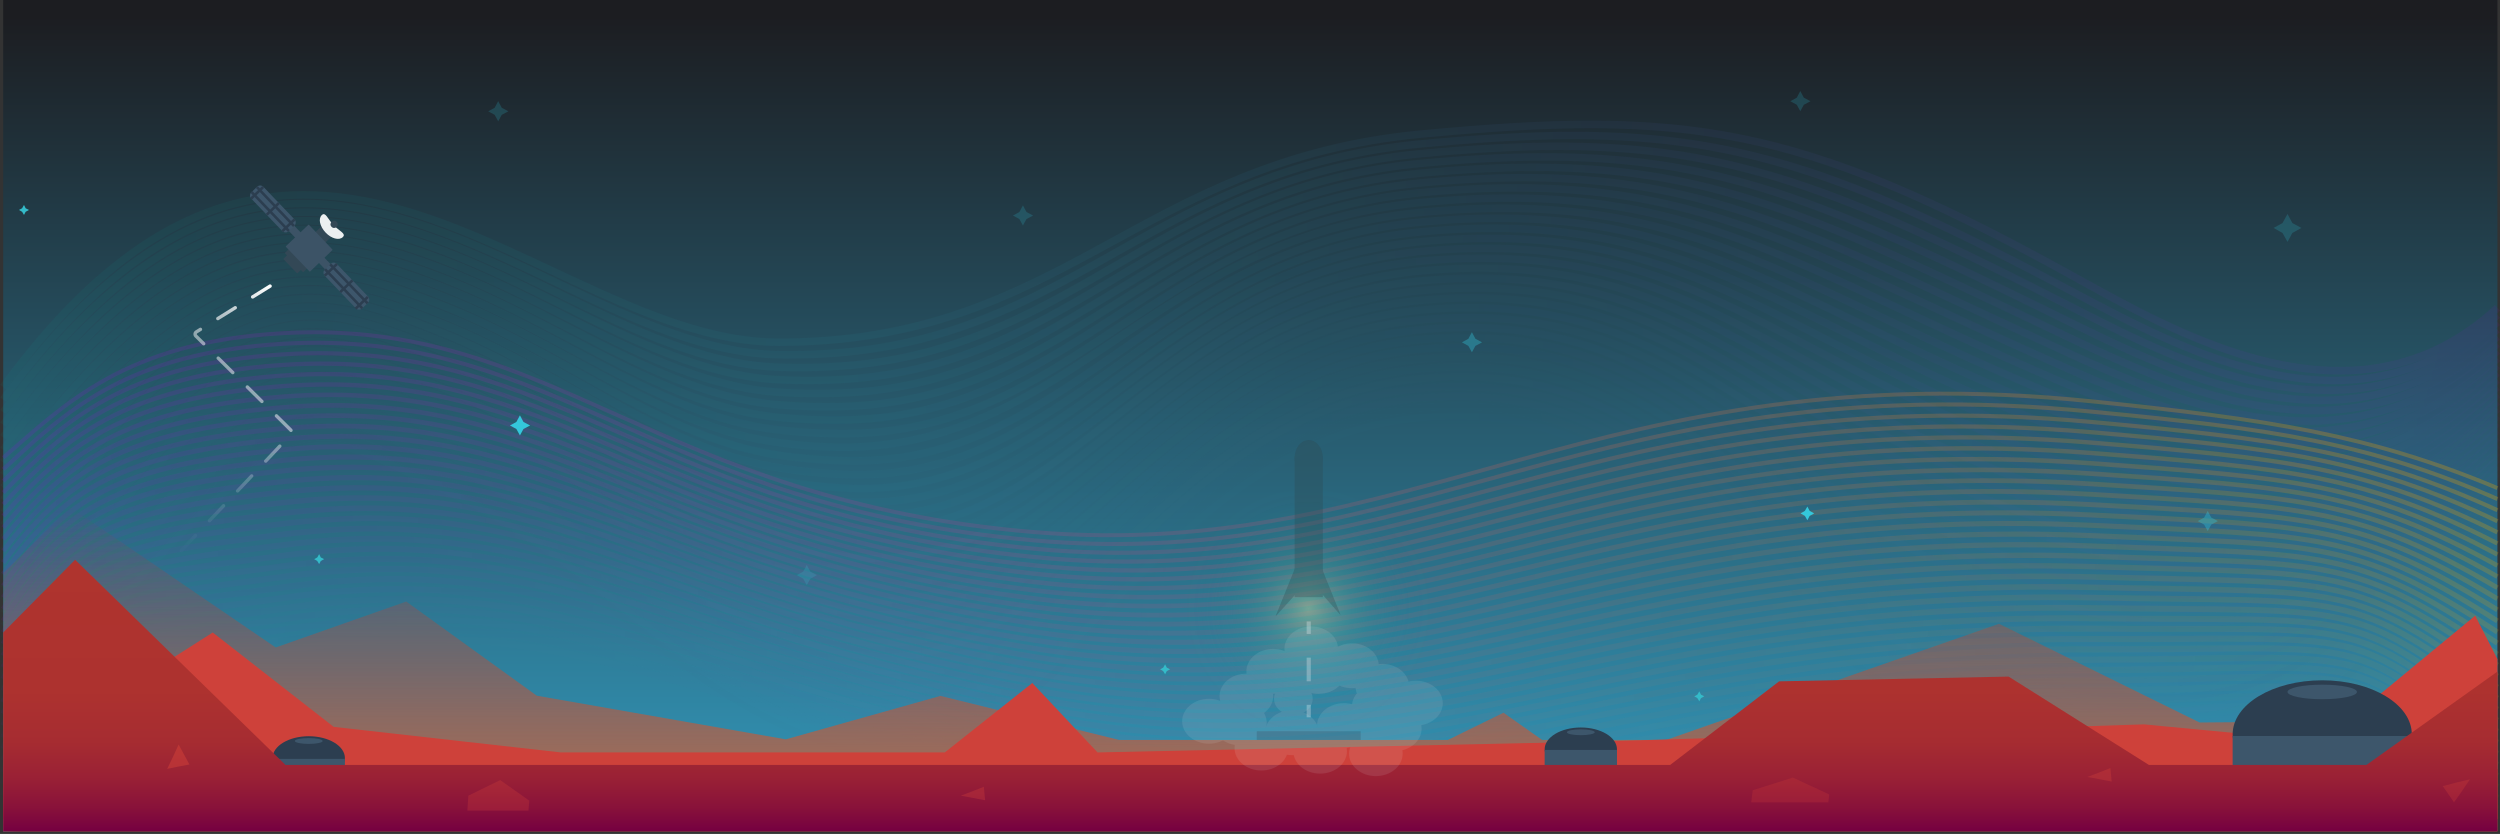 <svg xmlns="http://www.w3.org/2000/svg" xmlns:xlink="http://www.w3.org/1999/xlink" viewBox="0 0 1202.77 401.22"><rect x="0" y="0" width="1202.77" height="401.22" fill="#333333" stroke="none"/><defs><style>.a{fill:url(#a);}.b{opacity:0.07;}.aa,.ab,.ac,.ad,.ae,.af,.ag,.ah,.aj,.ak,.al,.am,.an,.ao,.ap,.aq,.ar,.as,.at,.au,.av,.aw,.ax,.ay,.az,.ba,.bb,.bc,.bd,.be,.bf,.bg,.bh,.bi,.bj,.bk,.bl,.bm,.bn,.bo,.by,.bz,.c,.cb,.cj,.ck,.d,.e,.f,.g,.h,.i,.j,.k,.l,.m,.n,.o,.p,.q,.r,.s,.t,.u,.v,.w,.x,.y,.z{fill:none;}.aa,.ab,.ac,.ad,.ae,.af,.ag,.ah,.aj,.ak,.al,.am,.an,.ao,.ap,.aq,.ar,.as,.at,.au,.av,.aw,.ax,.ay,.az,.ba,.bb,.bc,.bd,.be,.bf,.bg,.bh,.bi,.bj,.bk,.bl,.bm,.bn,.bo,.by,.bz,.c,.cj,.ck,.d,.e,.f,.g,.h,.i,.j,.k,.l,.m,.n,.o,.p,.q,.r,.s,.t,.u,.v,.w,.x,.y,.z{stroke-miterlimit:10;}.aa,.ab,.ac,.ad,.ae,.af,.ag,.ah,.c,.d,.e,.f,.g,.h,.i,.j,.k,.l,.m,.n,.o,.p,.q,.r,.s,.t,.u,.v,.w,.x,.y,.z{stroke-width:3.61px;}.c{stroke:url(#b);}.ak,.d{opacity:0.97;}.d{stroke:url(#c);}.al,.e{opacity:0.94;}.e{stroke:url(#d);}.am,.f{opacity:0.9;}.f{stroke:url(#e);}.an,.g{opacity:0.87;}.g{stroke:url(#f);}.ao,.h{opacity:0.84;}.h{stroke:url(#g);}.ap,.i{opacity:0.81;}.i{stroke:url(#h);}.aq,.j{opacity:0.77;}.j{stroke:url(#i);}.ar,.k{opacity:0.74;}.k{stroke:url(#j);}.as,.l{opacity:0.71;}.l{stroke:url(#k);}.at,.m{opacity:0.68;}.m{stroke:url(#l);}.au,.n{opacity:0.65;}.n{stroke:url(#m);}.av,.o{opacity:0.61;}.o{stroke:url(#n);}.aw,.p{opacity:0.58;}.p{stroke:url(#o);}.ax,.q{opacity:0.55;}.q{stroke:url(#p);}.ay,.r{opacity:0.52;}.r{stroke:url(#q);}.az,.s{opacity:0.48;}.s{stroke:url(#r);}.ba,.t{opacity:0.45;}.t{stroke:url(#s);}.bb,.u{opacity:0.42;}.u{stroke:url(#t);}.bc,.v{opacity:0.39;}.v{stroke:url(#u);}.bd,.w{opacity:0.35;}.w{stroke:url(#v);}.be,.x{opacity:0.32;}.x{stroke:url(#w);}.bf,.y{opacity:0.29;}.y{stroke:url(#x);}.bg,.z{opacity:0.26;}.z{stroke:url(#y);}.aa,.bh{opacity:0.23;}.aa{stroke:url(#z);}.ab,.bi{opacity:0.19;}.ab{stroke:url(#aa);}.ac,.bj{opacity:0.16;}.ac{stroke:url(#ab);}.ad,.bk{opacity:0.13;}.ad{stroke:url(#ac);}.ae,.bl{opacity:0.1;}.ae{stroke:url(#ad);}.af,.bm{opacity:0.06;}.af{stroke:url(#ae);}.ag,.bn{opacity:0.03;}.ag{stroke:url(#af);}.ah,.bo{opacity:0;}.ah{stroke:url(#ag);}.ai{opacity:0.3;}.aj{stroke-width:1.9px;stroke:url(#ah);}.ak{stroke-width:1.95px;stroke:url(#ai);}.al{stroke-width:1.99px;stroke:url(#aj);}.am{stroke-width:2.04px;stroke:url(#ak);}.an{stroke-width:2.08px;stroke:url(#al);}.ao{stroke-width:2.13px;stroke:url(#am);}.ap{stroke-width:2.17px;stroke:url(#an);}.aq{stroke-width:2.22px;stroke:url(#ao);}.ar{stroke-width:2.26px;stroke:url(#ap);}.as{stroke-width:2.31px;stroke:url(#aq);}.at{stroke-width:2.35px;stroke:url(#ar);}.au{stroke-width:2.4px;stroke:url(#as);}.av{stroke-width:2.44px;stroke:url(#at);}.aw{stroke-width:2.49px;stroke:url(#au);}.ax{stroke-width:2.53px;stroke:url(#av);}.ay{stroke-width:2.58px;stroke:url(#aw);}.az{stroke-width:2.62px;stroke:url(#ax);}.ba{stroke-width:2.67px;stroke:url(#ay);}.bb{stroke-width:2.71px;stroke:url(#az);}.bc{stroke-width:2.76px;stroke:url(#ba);}.bd{stroke-width:2.8px;stroke:url(#bb);}.be{stroke-width:2.85px;stroke:url(#bc);}.bf{stroke-width:2.89px;stroke:url(#bd);}.bg{stroke-width:2.94px;stroke:url(#be);}.bh{stroke-width:2.98px;stroke:url(#bf);}.bi{stroke-width:3.03px;stroke:url(#bg);}.bj{stroke-width:3.08px;stroke:url(#bh);}.bk{stroke-width:3.12px;stroke:url(#bi);}.bl{stroke-width:3.17px;stroke:url(#bj);}.bm{stroke-width:3.21px;stroke:url(#bk);}.bn{stroke-width:3.26px;stroke:url(#bl);}.bo{stroke-width:3.3px;stroke:url(#bm);}.bp{fill-opacity:0.33;fill:url(#bn);}.bq{fill:url(#bo);}.br{fill:#ce413a;}.bs,.cl{fill:#2c3e50;}.bt{fill:#3d566b;}.bu{fill:url(#bp);}.bv{opacity:0.1;}.bw{fill:#ecf0f1;}.bx{fill:#334856;}.by{stroke:#3c5366;stroke-width:3.62px;}.bz{stroke:#2c3e50;stroke-width:1.27px;}.ca{fill:#3c5366;}.cb{stroke-linecap:round;stroke-linejoin:round;stroke-width:1.64px;stroke-dasharray:9.86;stroke:url(#bq);}.cc,.ce,.cf,.cg{fill:#34c7db;}.cc{opacity:0.2;}.cd{fill:#34bbc9;}.cf{fill-opacity:0.36;}.cg{fill-opacity:0.19;}.ch{opacity:0.31;}.ci{fill:#2c464f;}.cj,.ck{stroke:#ecf0f1;stroke-width:2px;}.ck{stroke-dasharray:11.37 11.37;}.cl{opacity:0.23;}.cl,.cm,.cn,.co,.cp{isolation:isolate;}.cm,.cn,.co,.cp{fill:#e74c3c;}.cm{opacity:0.21;}.cn{opacity:0.18;}.co{opacity:0.25;}.cp{opacity:0.36;}</style><linearGradient id="a" x1="600" x2="600" y2="400" gradientTransform="matrix(1, 0, 0, -1, 1.54, 400)" gradientUnits="userSpaceOnUse"><stop offset="0" stop-color="#3399bc"/><stop offset="0.98" stop-color="#1c1d21"/></linearGradient><linearGradient id="b" x1="-1.46" y1="122.66" x2="1201.23" y2="122.66" gradientUnits="userSpaceOnUse"><stop offset="0" stop-color="#00aa94"/><stop offset="0.5" stop-color="#3399bc"/><stop offset="1" stop-color="#9a00e9"/></linearGradient><linearGradient id="c" x1="-1.45" y1="128.35" x2="1201.23" y2="128.35" xlink:href="#b"/><linearGradient id="d" x1="-1.44" y1="133.98" x2="1201.23" y2="133.98" xlink:href="#b"/><linearGradient id="e" x1="-1.43" y1="139.55" x2="1201.23" y2="139.55" xlink:href="#b"/><linearGradient id="f" x1="-1.42" y1="145.09" x2="1201.23" y2="145.09" xlink:href="#b"/><linearGradient id="g" x1="-1.41" y1="150.6" x2="1201.23" y2="150.6" xlink:href="#b"/><linearGradient id="h" x1="-1.4" y1="156.09" x2="1201.23" y2="156.09" xlink:href="#b"/><linearGradient id="i" x1="-1.39" y1="161.56" x2="1201.23" y2="161.56" xlink:href="#b"/><linearGradient id="j" x1="-1.38" y1="167.02" x2="1201.23" y2="167.02" xlink:href="#b"/><linearGradient id="k" x1="-1.37" y1="172.46" x2="1201.23" y2="172.46" xlink:href="#b"/><linearGradient id="l" x1="-1.36" y1="177.9" x2="1201.23" y2="177.9" xlink:href="#b"/><linearGradient id="m" x1="-1.35" y1="183.33" x2="1201.23" y2="183.33" xlink:href="#b"/><linearGradient id="n" x1="-1.34" y1="188.75" x2="1201.23" y2="188.75" xlink:href="#b"/><linearGradient id="o" x1="-1.33" y1="194.17" x2="1201.23" y2="194.17" xlink:href="#b"/><linearGradient id="p" x1="-1.32" y1="199.58" x2="1201.23" y2="199.58" xlink:href="#b"/><linearGradient id="q" x1="-1.31" y1="204.99" x2="1201.23" y2="204.99" xlink:href="#b"/><linearGradient id="r" x1="-1.3" y1="210.4" x2="1201.23" y2="210.4" xlink:href="#b"/><linearGradient id="s" x1="-1.29" y1="215.8" x2="1201.23" y2="215.8" xlink:href="#b"/><linearGradient id="t" x1="-1.28" y1="221.2" x2="1201.23" y2="221.2" xlink:href="#b"/><linearGradient id="u" x1="-1.27" y1="226.6" x2="1201.23" y2="226.6" xlink:href="#b"/><linearGradient id="v" x1="-1.26" y1="232" x2="1201.23" y2="232" xlink:href="#b"/><linearGradient id="w" x1="-1.25" y1="237.39" x2="1201.23" y2="237.39" xlink:href="#b"/><linearGradient id="x" x1="-1.24" y1="242.79" x2="1201.23" y2="242.79" xlink:href="#b"/><linearGradient id="y" x1="-1.23" y1="248.18" x2="1201.23" y2="248.18" xlink:href="#b"/><linearGradient id="z" x1="-1.22" y1="253.57" x2="1201.23" y2="253.57" xlink:href="#b"/><linearGradient id="aa" x1="-1.21" y1="258.97" x2="1201.23" y2="258.97" xlink:href="#b"/><linearGradient id="ab" x1="-1.2" y1="264.36" x2="1201.23" y2="264.36" xlink:href="#b"/><linearGradient id="ac" x1="-1.2" y1="269.75" x2="1201.23" y2="269.75" xlink:href="#b"/><linearGradient id="ad" x1="-1.19" y1="275.14" x2="1201.23" y2="275.14" xlink:href="#b"/><linearGradient id="ae" x1="-1.18" y1="280.52" x2="1201.23" y2="280.52" xlink:href="#b"/><linearGradient id="af" x1="-1.17" y1="285.91" x2="1201.23" y2="285.91" xlink:href="#b"/><linearGradient id="ag" x1="-1.16" y1="291.3" x2="1201.23" y2="291.3" xlink:href="#b"/><linearGradient id="ah" x1="-0.62" y1="208.69" x2="1200.37" y2="208.69" gradientUnits="userSpaceOnUse"><stop offset="0" stop-color="#9a00e9" stop-opacity="0.5"/><stop offset="1" stop-color="#e9a300"/></linearGradient><linearGradient id="ai" x1="-0.66" y1="213.31" x2="1200.39" y2="213.31" xlink:href="#ah"/><linearGradient id="aj" x1="-0.69" y1="217.94" x2="1200.42" y2="217.94" xlink:href="#ah"/><linearGradient id="ak" x1="-0.73" y1="222.57" x2="1200.44" y2="222.57" xlink:href="#ah"/><linearGradient id="al" x1="-0.77" y1="227.21" x2="1200.46" y2="227.21" xlink:href="#ah"/><linearGradient id="am" x1="-0.8" y1="231.85" x2="1200.49" y2="231.85" xlink:href="#ah"/><linearGradient id="an" x1="-0.83" y1="236.5" x2="1200.51" y2="236.5" xlink:href="#ah"/><linearGradient id="ao" x1="-0.87" y1="241.15" x2="1200.53" y2="241.15" xlink:href="#ah"/><linearGradient id="ap" x1="-0.9" y1="245.8" x2="1200.56" y2="245.8" xlink:href="#ah"/><linearGradient id="aq" x1="-0.93" y1="250.46" x2="1200.58" y2="250.46" xlink:href="#ah"/><linearGradient id="ar" x1="-0.96" y1="255.12" x2="1200.61" y2="255.12" xlink:href="#ah"/><linearGradient id="as" x1="-0.99" y1="259.78" x2="1200.63" y2="259.78" xlink:href="#ah"/><linearGradient id="at" x1="-1.02" y1="264.45" x2="1200.66" y2="264.45" xlink:href="#ah"/><linearGradient id="au" x1="-1.05" y1="269.12" x2="1200.68" y2="269.12" xlink:href="#ah"/><linearGradient id="av" x1="-1.08" y1="273.79" x2="1200.7" y2="273.79" xlink:href="#ah"/><linearGradient id="aw" x1="-1.11" y1="278.47" x2="1200.73" y2="278.47" xlink:href="#ah"/><linearGradient id="ax" x1="-1.14" y1="283.15" x2="1200.75" y2="283.15" xlink:href="#ah"/><linearGradient id="ay" x1="-1.17" y1="287.83" x2="1200.78" y2="287.83" xlink:href="#ah"/><linearGradient id="az" x1="-1.2" y1="292.51" x2="1200.8" y2="292.51" xlink:href="#ah"/><linearGradient id="ba" x1="-1.22" y1="297.19" x2="1200.83" y2="297.19" xlink:href="#ah"/><linearGradient id="bb" x1="-1.25" y1="301.87" x2="1200.85" y2="301.87" xlink:href="#ah"/><linearGradient id="bc" x1="-1.28" y1="306.56" x2="1200.87" y2="306.56" xlink:href="#ah"/><linearGradient id="bd" x1="-1.31" y1="311.24" x2="1200.9" y2="311.24" xlink:href="#ah"/><linearGradient id="be" x1="-1.33" y1="315.93" x2="1200.92" y2="315.93" xlink:href="#ah"/><linearGradient id="bf" x1="-1.36" y1="320.61" x2="1200.95" y2="320.61" xlink:href="#ah"/><linearGradient id="bg" x1="-1.39" y1="325.54" x2="1200.97" y2="325.54" xlink:href="#ah"/><linearGradient id="bh" x1="-1.41" y1="330.6" x2="1200.99" y2="330.6" xlink:href="#ah"/><linearGradient id="bi" x1="-1.44" y1="335.65" x2="1201.02" y2="335.65" xlink:href="#ah"/><linearGradient id="bj" x1="-1.46" y1="340.7" x2="1201.04" y2="340.7" xlink:href="#ah"/><linearGradient id="bk" x1="-1.49" y1="345.73" x2="1201.06" y2="345.73" xlink:href="#ah"/><linearGradient id="bl" x1="-1.51" y1="350.76" x2="1201.09" y2="350.76" xlink:href="#ah"/><linearGradient id="bm" x1="-1.54" y1="355.77" x2="1201.11" y2="355.77" xlink:href="#ah"/><radialGradient id="bn" cx="629.54" cy="292.9" r="60.3" gradientUnits="userSpaceOnUse"><stop offset="0" stop-color="#ffff9e"/><stop offset="0.05" stop-color="#ebf89d" stop-opacity="0.92"/><stop offset="0.2" stop-color="#ade49b" stop-opacity="0.68"/><stop offset="0.35" stop-color="#78d299" stop-opacity="0.47"/><stop offset="0.5" stop-color="#4dc497" stop-opacity="0.3"/><stop offset="0.64" stop-color="#2cb996" stop-opacity="0.17"/><stop offset="0.77" stop-color="#14b195" stop-opacity="0.08"/><stop offset="0.9" stop-color="#05ac94" stop-opacity="0.02"/><stop offset="1" stop-color="#00aa94" stop-opacity="0"/></radialGradient><linearGradient id="bo" x1="601.54" y1="400" x2="601.54" y2="244.1" gradientUnits="userSpaceOnUse"><stop offset="0" stop-color="#bc6e49"/><stop offset="0.35" stop-color="#b85b40" stop-opacity="0.67"/><stop offset="1" stop-color="#af342e" stop-opacity="0"/></linearGradient><linearGradient id="bp" x1="601.54" y1="400" x2="601.54" y2="269.3" gradientUnits="userSpaceOnUse"><stop offset="0" stop-color="#750041"/><stop offset="0.09" stop-color="#89123a"/><stop offset="0.2" stop-color="#9a2135"/><stop offset="0.33" stop-color="#a62c31"/><stop offset="0.52" stop-color="#ad322f"/><stop offset="1" stop-color="#af342e"/></linearGradient><linearGradient id="bq" x1="56.37" y1="245.33" x2="146.8" y2="154.9" gradientUnits="userSpaceOnUse"><stop offset="0" stop-color="#fff" stop-opacity="0"/><stop offset="0.1" stop-color="#fff" stop-opacity="0.02"/><stop offset="0.23" stop-color="#fff" stop-opacity="0.08"/><stop offset="0.36" stop-color="#fff" stop-opacity="0.17"/><stop offset="0.5" stop-color="#fff" stop-opacity="0.3"/><stop offset="0.65" stop-color="#fff" stop-opacity="0.47"/><stop offset="0.8" stop-color="#fff" stop-opacity="0.68"/><stop offset="0.95" stop-color="#fff" stop-opacity="0.92"/><stop offset="1" stop-color="#fff"/></linearGradient></defs><title>about_billboard</title><polygon class="a" points="1.54 0 1201.54 0 1201.54 370 1.54 400 1.54 0"/><g class="b"><path class="c" d="M0,186.2C142.12-8.39,258.6,164.65,373.11,164.65,510,164.65,546,77.26,682.4,64.48c126.51-11.85,180.74-4.64,310.33,66.69,52,28.63,138.64,80.46,207.27,16.93" transform="translate(1.54)"/><path class="d" d="M0,192.25C79.74,83.08,147.88,87.69,213.69,112.65c55.3,21,107.08,57,159.19,58a295.16,295.16,0,0,0,34.79-1.45c109.23-11.61,150.19-88.34,274.7-100,126.82-11.88,179.52.33,310.36,69.65,53.9,28.56,138.64,76.27,207.27,12.73" transform="translate(1.54)"/><path class="e" d="M0,198.3c81.81-112,148.1-106.23,213.53-81.3,55.64,21.29,106.84,57.85,159.1,59.65a282.77,282.77,0,0,0,34.82-.88C516.54,166.08,557.41,85.6,682.35,73.9,809.48,62,860.7,79.13,992.73,146.5,1048.53,175,1131.37,218.57,1200,155" transform="translate(1.54)"/><path class="f" d="M0,204.34c83.89-114.86,148.33-107.9,213.37-83,56,21.56,106.59,58.59,159,61.3a279.05,279.05,0,0,0,34.85-.32c108.87-8,149.69-92,275-103.73,127.44-11.94,177.23,10.08,310.41,75.56,57.72,28.37,138.64,67.88,207.27,4.35" transform="translate(1.54)"/><path class="g" d="M0,210.39C86,92.69,148.59,100.82,213.25,125.7,269.56,147.53,319.6,185,372.19,188.65a275.48,275.48,0,0,0,34.88.25c108.67-6.27,149.44-93.8,275.22-105.59,127.76-12,176.14,14.88,310.44,78.51,59.65,28.26,138.64,63.69,207.27.15" transform="translate(1.54)"/><path class="h" d="M0,216.44c88-120.55,148.78-111.25,213.06-86.39,56.64,22.1,106.09,60.05,158.86,64.59a272,272,0,0,0,34.92.82C515.35,190.87,556.07,99.84,682.27,88c128.07-12,175.09,19.63,310.46,81.47,61.59,28.14,138.64,59.49,207.27-4" transform="translate(1.54)"/><path class="i" d="M0.06,222.49c90.13-123.4,149-112.92,212.9-88.09,57,22.38,105.84,60.77,158.78,66.24A268.76,268.76,0,0,0,406.68,202c108.26-2.92,148.94-97.44,275.56-109.31,128.38-12,174.07,24.32,310.49,84.42,63.55,28,138.64,55.3,207.27-8.23" transform="translate(1.54)"/><path class="j" d="M0.07,228.54C92.27,102.3,149.31,114,212.81,138.76c57.31,22.65,105.59,61.49,158.7,67.89a265.61,265.61,0,0,0,35,1.95c108-1.26,148.69-99.26,275.73-111.17,128.69-12.06,173.08,29,310.51,87.38,65.52,27.84,138.64,51.11,207.27-12.43" transform="translate(1.54)"/><path class="k" d="M0.08,234.59C94.36,105.5,149.6,118.19,212.66,143.11c57.7,22.8,105.34,62.2,158.62,69.54a227.44,227.44,0,0,0,35,2.52c107.82-1.92,148.44-101.08,275.9-113,129-12.09,172.12,33.59,310.54,90.33,67.49,27.67,138.64,46.91,207.27-16.62" transform="translate(1.54)"/><path class="l" d="M0.09,240.64C96.45,108.7,149.84,122.56,212.51,147.46c58,23.06,105.08,62.9,158.54,71.18a259.75,259.75,0,0,0,35,3.08c107.62,2,148.19-102.9,276.08-114.88C811.48,94.73,853.33,145,992.73,200.13c69.48,27.48,138.64,42.72,207.27-20.82" transform="translate(1.54)"/><path class="m" d="M0.1,246.69c98.44-134.79,150-119.76,212.27-94.88,58.38,23.32,104.83,63.6,158.45,72.83a257,257,0,0,0,35.07,3.65c107.4,3.62,147.95-104.72,276.25-116.74,129.63-12.15,170.25,42.68,310.59,96.24,71.47,27.27,138.64,38.53,207.27-25" transform="translate(1.54)"/><path class="n" d="M0.11,252.74C100.63,115.1,150.32,131.31,212.22,156.17c58.71,23.59,104.57,64.28,158.37,74.48a254.46,254.46,0,0,0,35.1,4.22c107.17,5.22,147.7-106.54,276.42-118.6,129.94-12.18,169.34,47.18,310.62,99.2,73.47,27.05,138.64,34.33,207.27-29.2" transform="translate(1.54)"/><path class="o" d="M0.12,258.79c102.6-140.48,150.45-123.11,212-98.27,59.05,23.85,104.32,65,158.29,76.13a252,252,0,0,0,35.13,4.78c107,6.81,147.45-108.36,276.59-120.46,130.25-12.21,168.44,51.63,310.65,102.15,75.48,26.82,138.64,30.14,207.27-33.4" transform="translate(1.54)"/><path class="p" d="M0.13,264.84c104.68-143.33,150.68-124.79,211.8-100C271.31,189,316,230.51,370.13,242.65A249.72,249.72,0,0,0,405.29,248C512,256.38,552.49,137.81,682.06,125.67c130.57-12.23,167.56,56.06,310.67,105.11,77.5,26.56,138.64,25.95,207.27-37.59" transform="translate(1.54)"/><path class="q" d="M0.14,270.89C106.9,124.71,151,144.43,211.77,169.22c59.73,24.39,103.81,66.31,158.13,79.42a247.56,247.56,0,0,0,35.19,5.92C511.6,264.5,552,142.56,682,130.38c130.88-12.26,166.69,60.45,310.7,108.06,79.52,26.29,138.64,21.75,207.27-41.78" transform="translate(1.54)"/><path class="r" d="M0.15,276.94C109,127.91,151.28,148.81,211.63,173.58c60.06,24.66,103.56,67,158,81.07a245.53,245.53,0,0,0,35.22,6.48c106.29,11.49,146.7-113.82,277.11-126,131.19-12.29,165.82,64.82,310.72,111,81.54,26,138.64,17.56,207.27-46" transform="translate(1.54)"/><path class="s" d="M0.15,283c110.92-151.87,151.37-129.8,211.32-105.06,60.4,24.93,103.31,67.63,158,82.71a243.63,243.63,0,0,0,35.25,7.05c106.07,13,146.45-115.64,277.28-127.9,131.5-12.32,165,69.16,310.75,114,83.57,25.69,138.64,13.37,207.27-50.17" transform="translate(1.54)"/><path class="t" d="M0.16,289c113-154.72,151.59-131.47,211.17-106.76,60.73,25.2,103.06,68.28,157.88,84.36a241.87,241.87,0,0,0,35.29,7.62C510.35,288.81,550.7,156.8,682,144.5,813.77,132.15,846.07,218,992.73,261.43c85.61,25.37,138.64,9.17,207.27-54.36" transform="translate(1.54)"/><path class="u" d="M0.17,295.09C115.26,137.52,152,161.95,211.18,186.63c61.07,25.47,102.82,68.93,157.8,86a240.23,240.23,0,0,0,35.32,8.19c105.64,16.06,146-119.28,277.62-131.62C814.05,136.83,845.19,227,992.73,269.09c87.65,25,138.64,5,207.27-58.56" transform="translate(1.54)"/><path class="v" d="M0.18,301.14C117.35,140.72,152.23,166.33,211,191c61.4,25.75,102.58,69.56,157.72,87.66a238.72,238.72,0,0,0,35.35,8.75C509.53,305,549.81,166.29,681.9,153.92c132.44-12.41,162.43,82,310.83,122.84,89.69,24.67,138.64.78,207.27-62.75" transform="translate(1.54)"/><path class="w" d="M0.19,307.19c119.24-163.26,152.27-136.47,210.7-111.85,61.74,26,102.34,70.2,157.64,89.3A237.33,237.33,0,0,0,403.91,294c105.21,19,145.46-122.92,278-135.34,132.75-12.44,161.58,86.26,310.86,125.79,91.73,24.3,138.64-3.41,207.27-66.94" transform="translate(1.54)"/><path class="x" d="M0.2,313.24C121.52,147.12,152.7,175.1,210.74,199.69c62.07,26.3,102.1,70.82,157.56,91a236.07,236.07,0,0,0,35.41,9.89c105,20.52,145.21-124.74,278.14-137.2s160.75,90.48,310.88,128.75c93.78,23.91,138.64-7.6,207.27-71.14" transform="translate(1.54)"/><path class="y" d="M0.21,319.29c123.4-169,152.72-139.8,210.38-115.24,62.4,26.58,101.87,71.44,157.48,92.6a234.92,234.92,0,0,0,35.44,10.45c104.81,22,145-126.56,278.31-139.06s159.91,94.68,310.91,131.71c95.83,23.5,138.64-11.8,207.27-75.33" transform="translate(1.54)"/><path class="z" d="M0.22,325.34C125.7,153.53,153.17,183.87,210.45,208.39c62.73,26.86,101.64,72.06,157.4,94.25a233.89,233.89,0,0,0,35.47,11C507.92,337.11,548,185.28,681.79,172.75S840.86,271.6,992.73,307.41c97.87,23.08,138.64-16,207.27-79.52" transform="translate(1.54)"/><path class="aa" d="M0.23,331.38c127.56-174.65,153.13-143,210.07-118.64,63,27.26,101.41,72.67,157.31,95.89a233,233,0,0,0,35.5,11.59C507.53,345.13,547.57,190,681.77,177.45c134-12.56,158.23,103,311,137.62,99.93,22.64,138.64-20.18,207.27-83.72" transform="translate(1.54)"/><path class="ab" d="M0.24,337.43C129.88,159.93,153.6,192.75,210.15,217.1c63.35,27.53,101.19,73.27,157.23,97.54a232.17,232.17,0,0,0,35.53,12.15c104.23,26.34,144.21-132,278.83-144.63,134.31-12.59,157.39,107.16,311,140.57,102,22.18,138.64-24.38,207.27-87.91" transform="translate(1.54)"/><path class="ac" d="M0.25,343.48C132,163.13,153.84,197.12,210,221.45c63.68,27.81,101,73.87,157.15,99.19a231.47,231.47,0,0,0,35.56,12.72c104.05,27.78,144-133.84,279-146.49,134.62-12.61,156.55,111.29,311,143.53,104,21.71,138.64-28.57,207.27-92.11" transform="translate(1.54)"/><path class="ad" d="M0.26,349.53c133.8-183.2,153.81-148,209.59-123.73,64,28.08,100.76,74.47,157.07,100.84a230.89,230.89,0,0,0,35.59,13.29c103.88,29.2,143.71-135.66,279.17-148.35,134.94-12.64,155.71,115.41,311,146.48,106.08,21.22,138.64-32.76,207.27-96.3" transform="translate(1.54)"/><path class="ae" d="M0.27,355.58c135.88-186,154-149.7,209.44-125.43,64.35,28.35,100.55,75.06,157,102.48a230.4,230.4,0,0,0,35.62,13.85C506,377.11,545.79,209,681.66,196.28c135.25-12.67,154.86,119.51,311.07,149.44,108.13,20.72,138.64-37,207.27-100.49" transform="translate(1.54)"/><path class="af" d="M0.28,361.63c138-188.89,154.27-151.38,209.28-127.12,64.69,28.62,100.34,75.65,156.91,104.13a230,230,0,0,0,35.66,14.42c103.54,32,143.22-139.3,279.51-152.07,135.56-12.7,154,123.59,311.09,152.39,110.19,20.2,138.64-41.15,207.27-104.69" transform="translate(1.54)"/><path class="ag" d="M0.29,367.68c140-191.74,154.5-153,209.12-128.82,65,28.89,100.18,76.15,156.83,105.78a233.7,233.7,0,0,0,35.69,15c103.43,33.29,143-141.12,279.69-153.93C817.48,193,834.76,333.36,992.73,361,1105,380.71,1131.37,315.7,1200,252.16" transform="translate(1.54)"/><path class="ah" d="M0.3,373.73C142.42,179.14,155,219,209.26,243.21c78,34.79,112.14,95.88,192.46,123C505,401,544.44,223.25,681.58,210.4c136.19-12.76,152.3,131.73,311.15,158.3C1107,387.83,1131.37,319.17,1200,255.63" transform="translate(1.54)"/></g><g class="ai"><path class="aj" d="M0,220.2c29.38-25.31,58.36-55.64,134.52-59.9C264.47,153,313.77,241,496.08,256c181.94,15,272.56-87.17,509.31-62.86,83.44,8.57,133.23,15.93,194.62,41.69" transform="translate(1.54)"/><path class="ak" d="M0,225.81c29.38-27,58.36-55.88,134.52-60.41C264.47,157.66,313.77,244,496.08,260c181.94,16,272.52-85.26,509.31-61.9,85.63,8.19,132.75,14.88,194.62,42" transform="translate(1.54)"/><path class="al" d="M0,231.41c29.38-28.59,58.36-56.11,134.52-60.92C264.47,162.29,313.77,247,496.08,264c181.94,16.94,272.41-82.66,509.31-60.93,87.8,8.06,132.27,13.83,194.62,42.4" transform="translate(1.54)"/><path class="am" d="M0,237c29.38-30.24,58.36-56.34,134.52-61.43C264.47,166.91,313.77,250,496.08,268c181.94,17.92,272.35-80.46,509.31-60,90,7.79,131.8,12.77,194.62,42.76" transform="translate(1.54)"/><path class="an" d="M0,242.63C29.38,210.75,58.36,186,134.52,180.69c129.95-9.15,179.25,72.39,361.56,91.31,181.94,18.89,272.3-78.3,509.31-59,92.18,7.51,131.32,11.72,194.62,43.12" transform="translate(1.54)"/><path class="ao" d="M0,248.23c29.38-33.52,58.36-56.81,134.52-62.45C264.47,176.16,313.77,256.1,496.08,276c181.94,19.86,272.24-76.17,509.31-58,94.37,7.22,130.84,10.67,194.62,43.48" transform="translate(1.54)"/><path class="ap" d="M0,253.84c29.38-35.17,58.36-57,134.52-63C264.47,180.79,313.77,259.13,496.08,280c181.94,20.84,272.2-74.07,509.31-57.05,96.56,6.93,130.37,9.62,194.62,43.84" transform="translate(1.54)"/><path class="aq" d="M0,259.45C29.38,222.64,58.36,202.17,134.52,196c129.95-10.56,179.25,66.17,361.56,88,181.94,21.81,272.15-72,509.31-56.09,98.75,6.63,129.89,8.56,194.62,44.2" transform="translate(1.54)"/><path class="ar" d="M0,265.05c29.38-38.45,58.36-57.51,134.52-64,129.95-11,179.25,64.1,361.56,86.93,181.94,22.78,272.11-70,509.31-55.12,100.94,6.32,129.41,7.51,194.62,44.55" transform="translate(1.54)"/><path class="as" d="M0,270.66c29.38-40.09,58.36-57.74,134.52-64.49,129.95-11.51,179.25,62,361.56,85.84,181.94,23.76,272.07-67.94,509.31-54.15,103.14,6,128.94,6.46,194.62,44.91" transform="translate(1.54)"/><path class="at" d="M0,276.26c29.38-41.74,58.36-58,134.52-65,129.95-12,179.25,60,361.56,84.74,181.94,24.73,272-65.94,509.31-53.18,105.33,5.67,128.46,5.4,194.62,45.27" transform="translate(1.54)"/><path class="au" d="M0,281.87c29.38-43.38,58.36-58.21,134.52-65.51C264.47,203.92,313.77,274.26,496.08,300c181.94,25.7,272-64,509.31-52.21,107.53,5.33,128,4.35,194.62,45.63" transform="translate(1.54)"/><path class="av" d="M0,287.48c29.38-45,58.36-58.44,134.52-66C264.47,208.54,313.77,277.28,496.08,304c181.94,26.68,272-62,509.31-51.24,109.72,5,127.51,3.3,194.62,46" transform="translate(1.54)"/><path class="aw" d="M0,293.08c29.38-46.67,58.36-58.68,134.52-66.53C264.47,213.17,313.77,280.31,496.08,308,678,335.67,768,247.93,1005.38,257.74c111.92,4.63,127,2.25,194.62,46.35" transform="translate(1.54)"/><path class="ax" d="M0,298.69c29.38-48.31,58.36-58.91,134.52-67C264.47,217.79,313.77,283.34,496.08,312,678,340.64,768,253.84,1005.38,262.71c114.12,4.26,126.55,1.19,194.62,46.7" transform="translate(1.54)"/><path class="ay" d="M0,304.3c29.38-50,58.36-59.14,134.52-67.54C264.47,222.42,313.77,286.36,496.08,316,678,345.62,768,259.74,1005.38,267.68c116.31,3.89,126.08.14,194.62,47.06" transform="translate(1.54)"/><path class="az" d="M0,309.9c29.38-51.6,58.36-59.38,134.52-68.05C264.47,227,313.77,289.39,496.08,320c181.94,30.57,271.85-54.4,509.31-47.37,118.51,3.51,125.6-.91,194.62,47.42" transform="translate(1.54)"/><path class="ba" d="M0,315.51c29.38-53.24,58.36-59.61,134.52-68.56C264.47,231.67,313.77,292.41,496.08,324c181.94,31.55,271.82-52.54,509.31-46.4,120.71,3.12,125.12-2,194.62,47.78" transform="translate(1.54)"/><path class="bb" d="M0,321.12C29.38,266.23,58.36,261.27,134.52,252c129.95-15.75,179.25,43.4,361.56,76,181.94,32.52,271.79-50.69,509.31-45.43,122.91,2.72,124.65-3,194.62,48.14" transform="translate(1.54)"/><path class="bc" d="M0,326.72c29.38-56.52,58.36-60.07,134.52-69.58C264.47,240.92,313.77,298.47,496.08,332c181.94,33.49,271.75-48.86,509.31-44.47,125.1,2.31,124.17-4.07,194.62,48.5" transform="translate(1.54)"/><path class="bd" d="M0,332.33C29.38,274.16,58.36,272,134.52,262.24,264.47,245.54,313.77,301.49,496.08,336,678,370.5,767.8,289,1005.38,292.53c127.3,1.9,123.69-5.12,194.62,48.85" transform="translate(1.54)"/><path class="be" d="M0,337.94c29.38-59.81,58.36-60.54,134.52-70.6,129.95-17.16,179.25,37.19,361.56,72.7C678,375.47,767.77,294.8,1005.38,297.5c129.5,1.47,123.21-6.18,194.62,49.21" transform="translate(1.54)"/><path class="bf" d="M0,343.54c29.38-61.45,58.36-60.77,134.52-71.11,129.95-17.64,179.25,35.12,361.56,71.6C678,380.45,767.74,300.6,1005.38,302.47c131.7,1,122.74-7.23,194.62,49.57" transform="translate(1.54)"/><path class="bg" d="M0,349.15c29.38-63.1,58.36-61,134.52-71.62,129.95-18.11,179.25,33,361.56,70.51C678,385.42,767.7,306.39,1005.38,307.44c133.89,0.6,122.26-8.28,194.62,49.93" transform="translate(1.54)"/><path class="bh" d="M0,354.75C29.38,290,58.36,293.51,134.52,282.62,264.47,264,313.77,313.6,496.08,352,678,390.4,767.67,312.16,1005.38,312.41c136.09,0.14,121.78-9.33,194.62,50.29" transform="translate(1.54)"/><path class="bi" d="M0,360.36C29.38,294,58.36,298.89,134.52,287.72c129.95-19.05,179.25,28.9,361.56,68.32,181.94,39.33,271.56-38.11,509.31-38.66C1143.66,317.07,1126.69,307,1200,368" transform="translate(1.54)"/><path class="bj" d="M0,366c29.38-68,58.36-61.71,134.52-73.15C264.47,273.3,313.77,319.65,496.08,360,678,400.35,767.6,323.68,1005.38,322.35c140.48-.78,120.83-11.44,194.62,51" transform="translate(1.54)"/><path class="bk" d="M0,371.57c29.38-69.67,58.36-61.94,134.52-73.66,129.95-20,179.25,24.76,361.56,66.13,181.94,41.28,271.48-34.62,509.31-36.72,142.67-1.26,120.35-12.49,194.62,51.36" transform="translate(1.54)"/><path class="bl" d="M0,377.18C29.38,305.87,58.36,315,134.52,303c129.95-20.47,179.25,22.69,361.56,65C678,410.3,767.52,335.16,1005.38,332.29c144.87-1.75,119.88-13.55,194.62,51.72" transform="translate(1.54)"/><path class="bm" d="M0,382.79c29.38-73,58.36-62.41,134.52-74.68C264.47,287.17,313.77,328.73,496.08,372c181.94,43.23,271.4-31.56,509.31-34.78,147.05-2.49,119.4-14.6,194.62,52.08" transform="translate(1.54)"/><path class="bn" d="M0,388.39c29.38-74.6,58.36-62.64,134.52-75.19C264.47,291.8,313.77,331.76,496.08,376c181.94,44.2,271.36-29.65,509.31-33.81,149.25-2.87,118.92-15.65,194.62,52.44" transform="translate(1.54)"/><path class="bo" d="M0,394c29.38-76.24,58.36-62.87,134.52-75.7,129.95-21.88,179.25,16.48,361.56,61.75C678,425.23,767.39,352.32,1005.38,347.2c151.44-3.26,118.45-16.7,194.62,52.8" transform="translate(1.54)"/></g><circle class="bp" cx="629.54" cy="292.9" r="60.3"/><polygon class="bq" points="1.64 275.6 33.84 244.1 132.64 311.5 195.44 289.4 258.24 334.7 378.04 355.7 452.44 334.8 538.44 356 696.54 356 723.34 342.9 741.94 356 801.54 356 961.74 300.1 1058.24 347.6 1201.54 346.4 1201.54 400 1.54 400 1.64 275.6"/><polyline class="br" points="102.34 304.3 160.54 349.7 269.84 362 454.54 362 496.64 328.6 528.04 362 771.04 356.7 1031.54 348.5 1117.54 356.7 1190.84 296.2 1201.54 317.1 1201.54 394 1.54 394 1.84 368.3"/><path class="bs" d="M1158.8,353.3c0,14.4-19.3,10.2-43.1,10.2s-43.1,4.2-43.1-10.2,19.3-26,43.1-26S1158.8,338.9,1158.8,353.3Z" transform="translate(1.54)"/><ellipse class="bt" cx="1117.24" cy="332.9" rx="16.7" ry="3.5"/><rect class="bt" x="1074.14" y="354.1" width="86.2" height="18.7"/><path class="bs" d="M776.4,360.5c0,5.8-7.8,4.1-17.4,4.1s-17.4,1.7-17.4-4.1S749.4,350,759,350,776.4,354.7,776.4,360.5Z" transform="translate(1.54)"/><ellipse class="bt" cx="760.54" cy="352.3" rx="6.7" ry="1.4"/><rect class="bt" x="743.14" y="360.8" width="34.8" height="7.5"/><path class="bs" d="M164.4,364.7c0,5.8-7.8,4.1-17.4,4.1s-17.4,1.7-17.4-4.1,7.8-10.5,17.4-10.5S164.4,358.9,164.4,364.7Z" transform="translate(1.54)"/><ellipse class="bt" cx="148.54" cy="356.5" rx="6.7" ry="1.4"/><rect class="bt" x="131.14" y="365.1" width="34.8" height="7.5"/><polygon class="bu" points="1.54 304.3 36.14 269.3 137.34 368 803.54 368 855.94 327.8 966.34 325.5 1033.84 368 1138.54 368 1201.54 323.1 1201.54 400 1.54 400 1.54 304.3"/><g class="bv"><ellipse class="bw" cx="596.54" cy="347.8" rx="12.9" ry="10.8"/><ellipse class="bw" cx="606.84" cy="359.9" rx="12.9" ry="10.8"/><ellipse class="bw" cx="621.54" cy="352.5" rx="12.9" ry="10.8"/><ellipse class="bw" cx="635.14" cy="361.4" rx="12.9" ry="10.8"/><ellipse class="bw" cx="646.54" cy="349.1" rx="12.9" ry="10.8"/><ellipse class="bw" cx="663.34" cy="339.8" rx="12.9" ry="10.8"/><ellipse class="bw" cx="581.64" cy="347" rx="12.9" ry="10.8"/><ellipse class="bw" cx="599.64" cy="334.9" rx="12.9" ry="10.8"/><ellipse class="bw" cx="622.24" cy="336.2" rx="9.3" ry="7.8"/><ellipse class="bw" cx="661.94" cy="362.6" rx="12.9" ry="10.8"/><ellipse class="bw" cx="671.04" cy="350.6" rx="12.9" ry="10.8"/><ellipse class="bw" cx="681.24" cy="338.3" rx="12.9" ry="10.8"/><ellipse class="bw" cx="665.04" cy="330.2" rx="12.9" ry="10.8"/><ellipse class="bw" cx="612.54" cy="323" rx="12.9" ry="10.8"/><ellipse class="bw" cx="634.44" cy="323" rx="12.9" ry="10.8"/><ellipse class="bw" cx="650.44" cy="320.3" rx="12.9" ry="10.8"/><ellipse class="bw" cx="630.84" cy="312.2" rx="12.9" ry="10.8"/></g><rect class="bx" x="144.35" y="112.48" width="12.81" height="6.9" transform="translate(-36.81 136.11) rotate(-43.65)"/><path class="bx" d="M144.57,130.75a0.31,0.31,0,0,1-.49,0L135.7,122a0.31,0.31,0,0,1,0-.49l3-2.87a0.31,0.31,0,0,1,.49,0l8.38,8.71a0.31,0.31,0,0,1,0,.49Z" transform="translate(1.54)"/><line class="by" x1="144.14" y1="113.92" x2="131.25" y2="100.45"/><path class="bt" d="M134.31,111.21l-15-15.69a2.18,2.18,0,0,1,.08-3l2.79-2.71a2.18,2.18,0,0,1,3,.08l15,15.69a2.18,2.18,0,0,1-.08,3l-2.79,2.71A2.26,2.26,0,0,1,134.31,111.21Z" transform="translate(1.54)"/><line class="bz" x1="123.53" y1="89.94" x2="141.43" y2="108.75"/><line class="bz" x1="120.98" y1="92.32" x2="138.97" y2="111.13"/><line class="bz" x1="134.2" y1="97.66" x2="128.29" y2="103.33"/><line class="bz" x1="141.76" y1="105.54" x2="135.85" y2="111.21"/><line class="bz" x1="126.65" y1="89.94" x2="120.74" y2="95.61"/><path class="ca" d="M147.77,130.51a0.31,0.31,0,0,1-.49,0l-11.17-11.66a0.31,0.31,0,0,1,0-.49l10.59-10.1a0.31,0.31,0,0,1,.49,0l11.09,11.66a0.31,0.31,0,0,1,0,.49Z" transform="translate(1.54)"/><line class="by" x1="153.83" y1="124.27" x2="166.64" y2="137.65"/><path class="bt" d="M154.67,132.64l15,15.69a2.18,2.18,0,0,0,3,.08l2.79-2.71a2.18,2.18,0,0,0,.08-3l-15-15.69a2.18,2.18,0,0,0-3-.08l-2.79,2.71A2.11,2.11,0,0,0,154.67,132.64Z" transform="translate(1.54)"/><line class="bz" x1="176.83" y1="145.95" x2="158.84" y2="127.14"/><line class="bz" x1="174.28" y1="148.33" x2="156.38" y2="129.52"/><line class="bz" x1="169.6" y1="134.86" x2="163.69" y2="140.53"/><line class="bz" x1="162.13" y1="126.98" x2="156.21" y2="132.64"/><line class="bz" x1="176.99" y1="142.83" x2="171.08" y2="148.49"/><path class="bw" d="M163.38,114.08c-1.81,1.72-5.5.74-8.29-2.22s-3.61-6.65-1.81-8.38,2.79,1.81,5.58,4.76S165.19,112.36,163.38,114.08Z" transform="translate(1.54)"/><circle class="bx" cx="159.21" cy="107.93" r="1.72" transform="translate(-28.95 139.73) rotate(-43.65)"/><path class="bx" d="M141.7,131.33a0.31,0.31,0,0,1-.49,0L135,124.84a0.31,0.31,0,0,1,0-.49l2.14-2.05a0.31,0.31,0,0,1,.49,0l6.16,6.49a0.31,0.31,0,0,1,0,.49Z" transform="translate(1.54)"/><path class="cb" d="M128.39,137.65l-35.4,22a1.28,1.28,0,0,0-.25,2.05l45.5,45.09a1.69,1.69,0,0,1,0,2.38L81.5,269.3" transform="translate(1.54)"/><polygon class="cc" points="1100.54 102.95 1102.88 107.32 1107.24 109.66 1102.88 112.07 1100.54 116.36 1098.13 112.07 1093.84 109.66 1098.13 107.32 1100.54 102.95"/><polygon class="cd" points="11.54 98.6 12.34 100.2 13.94 101 12.34 101.9 11.54 103.4 10.64 101.9 9.14 101 10.64 100.2 11.54 98.6"/><polygon class="cd" points="153.54 266.6 154.34 268.2 155.94 269 154.34 269.9 153.54 271.4 152.64 269.9 151.14 269 152.64 268.2 153.54 266.6"/><polygon class="cd" points="560.54 319.6 561.34 321.2 562.94 322 561.34 322.9 560.54 324.4 559.64 322.9 558.14 322 559.64 321.2 560.54 319.6"/><polygon class="cd" points="817.54 332.6 818.34 334.2 819.94 335 818.34 335.9 817.54 337.4 816.64 335.9 815.14 335 816.64 334.2 817.54 332.6"/><polygon class="ce" points="869.54 243.7 870.64 245.8 872.84 247 870.64 248.2 869.54 250.3 868.34 248.2 866.24 247 868.34 245.8 869.54 243.7"/><polygon class="ce" points="250.14 199.8 251.84 203 255.04 204.7 251.84 206.4 250.14 209.5 248.44 206.4 245.34 204.7 248.44 203 250.14 199.8"/><polygon class="cf" points="708.14 159.8 709.84 163 713.04 164.7 709.84 166.4 708.14 169.5 706.44 166.4 703.34 164.7 706.44 163 708.14 159.8"/><polygon class="cf" points="1062.14 245.8 1063.84 249 1067.04 250.7 1063.84 252.4 1062.14 255.5 1060.44 252.4 1057.34 250.7 1060.44 249 1062.14 245.8"/><polygon class="cg" points="388.14 271.8 389.84 275 393.04 276.7 389.84 278.4 388.14 281.5 386.44 278.4 383.34 276.7 386.44 275 388.14 271.8"/><polygon class="cg" points="866.14 43.8 867.84 47 871.04 48.7 867.84 50.4 866.14 53.5 864.44 50.4 861.34 48.7 864.44 47 866.14 43.8"/><polygon class="cg" points="492.14 98.8 493.84 102 497.04 103.7 493.84 105.4 492.14 108.5 490.44 105.4 487.34 103.7 490.44 102 492.14 98.8"/><polygon class="cg" points="239.69 48.65 241.39 51.85 244.59 53.55 241.39 55.25 239.69 58.35 237.99 55.25 234.89 53.55 237.99 51.85 239.69 48.65"/><g class="ch"><path class="ci" d="M624,296" transform="translate(1.54)"/><path class="ci" d="M628.1,303.1" transform="translate(1.54)"/><rect class="ci" x="622.84" y="219.4" width="13.6" height="67.9"/><ellipse class="ci" cx="629.64" cy="220.2" rx="6.8" ry="8.5"/><path class="ci" d="M623,270.6c0-.3-0.3-0.3-0.4,0l-10.4,25.7c-0.1.2-.1,0.3,0.1,0.1l10.2-11.3a1.77,1.77,0,0,0,.5-0.8V270.6h0Z" transform="translate(1.54)"/><path class="ci" d="M633,269.9h0l10.3,25.6c0.1,0.2,0,.3-0.2.1l-9.9-11.3a1.2,1.2,0,0,1-.2-0.8V269.9h0Z" transform="translate(1.54)"/></g><g class="ch"><line class="cj" x1="629.64" y1="299" x2="629.64" y2="305"/><line class="ck" x1="629.64" y1="316.4" x2="629.64" y2="333.4"/><line class="cj" x1="629.64" y1="339.1" x2="629.64" y2="345.1"/></g><rect class="cl" x="604.64" y="351.8" width="50" height="4.2"/><polygon class="cm" points="254.24 390 254.64 385.2 240.64 375.3 225.34 382.8 224.84 390 254.24 390"/><polygon class="cn" points="879.64 386 880.04 382.2 862.54 374.1 843.24 380.2 842.54 386 879.64 386"/><polygon class="cm" points="1180.64 386 1177.94 382.1 1175.24 378.2 1181.74 376.5 1188.34 374.9 1184.54 380.5 1180.64 386"/><polygon class="co" points="473.34 378.5 473.64 381.8 473.94 385 468.14 383.9 462.24 382.8 467.84 380.7 473.34 378.5"/><polygon class="co" points="1015.34 369.5 1015.64 372.8 1015.94 376 1010.14 374.9 1004.24 373.8 1009.84 371.7 1015.34 369.5"/><polygon class="cp" points="80.44 369.9 83.24 364.1 85.94 358.2 88.54 363 91.14 367.8 85.84 368.8 80.44 369.9"/></svg>